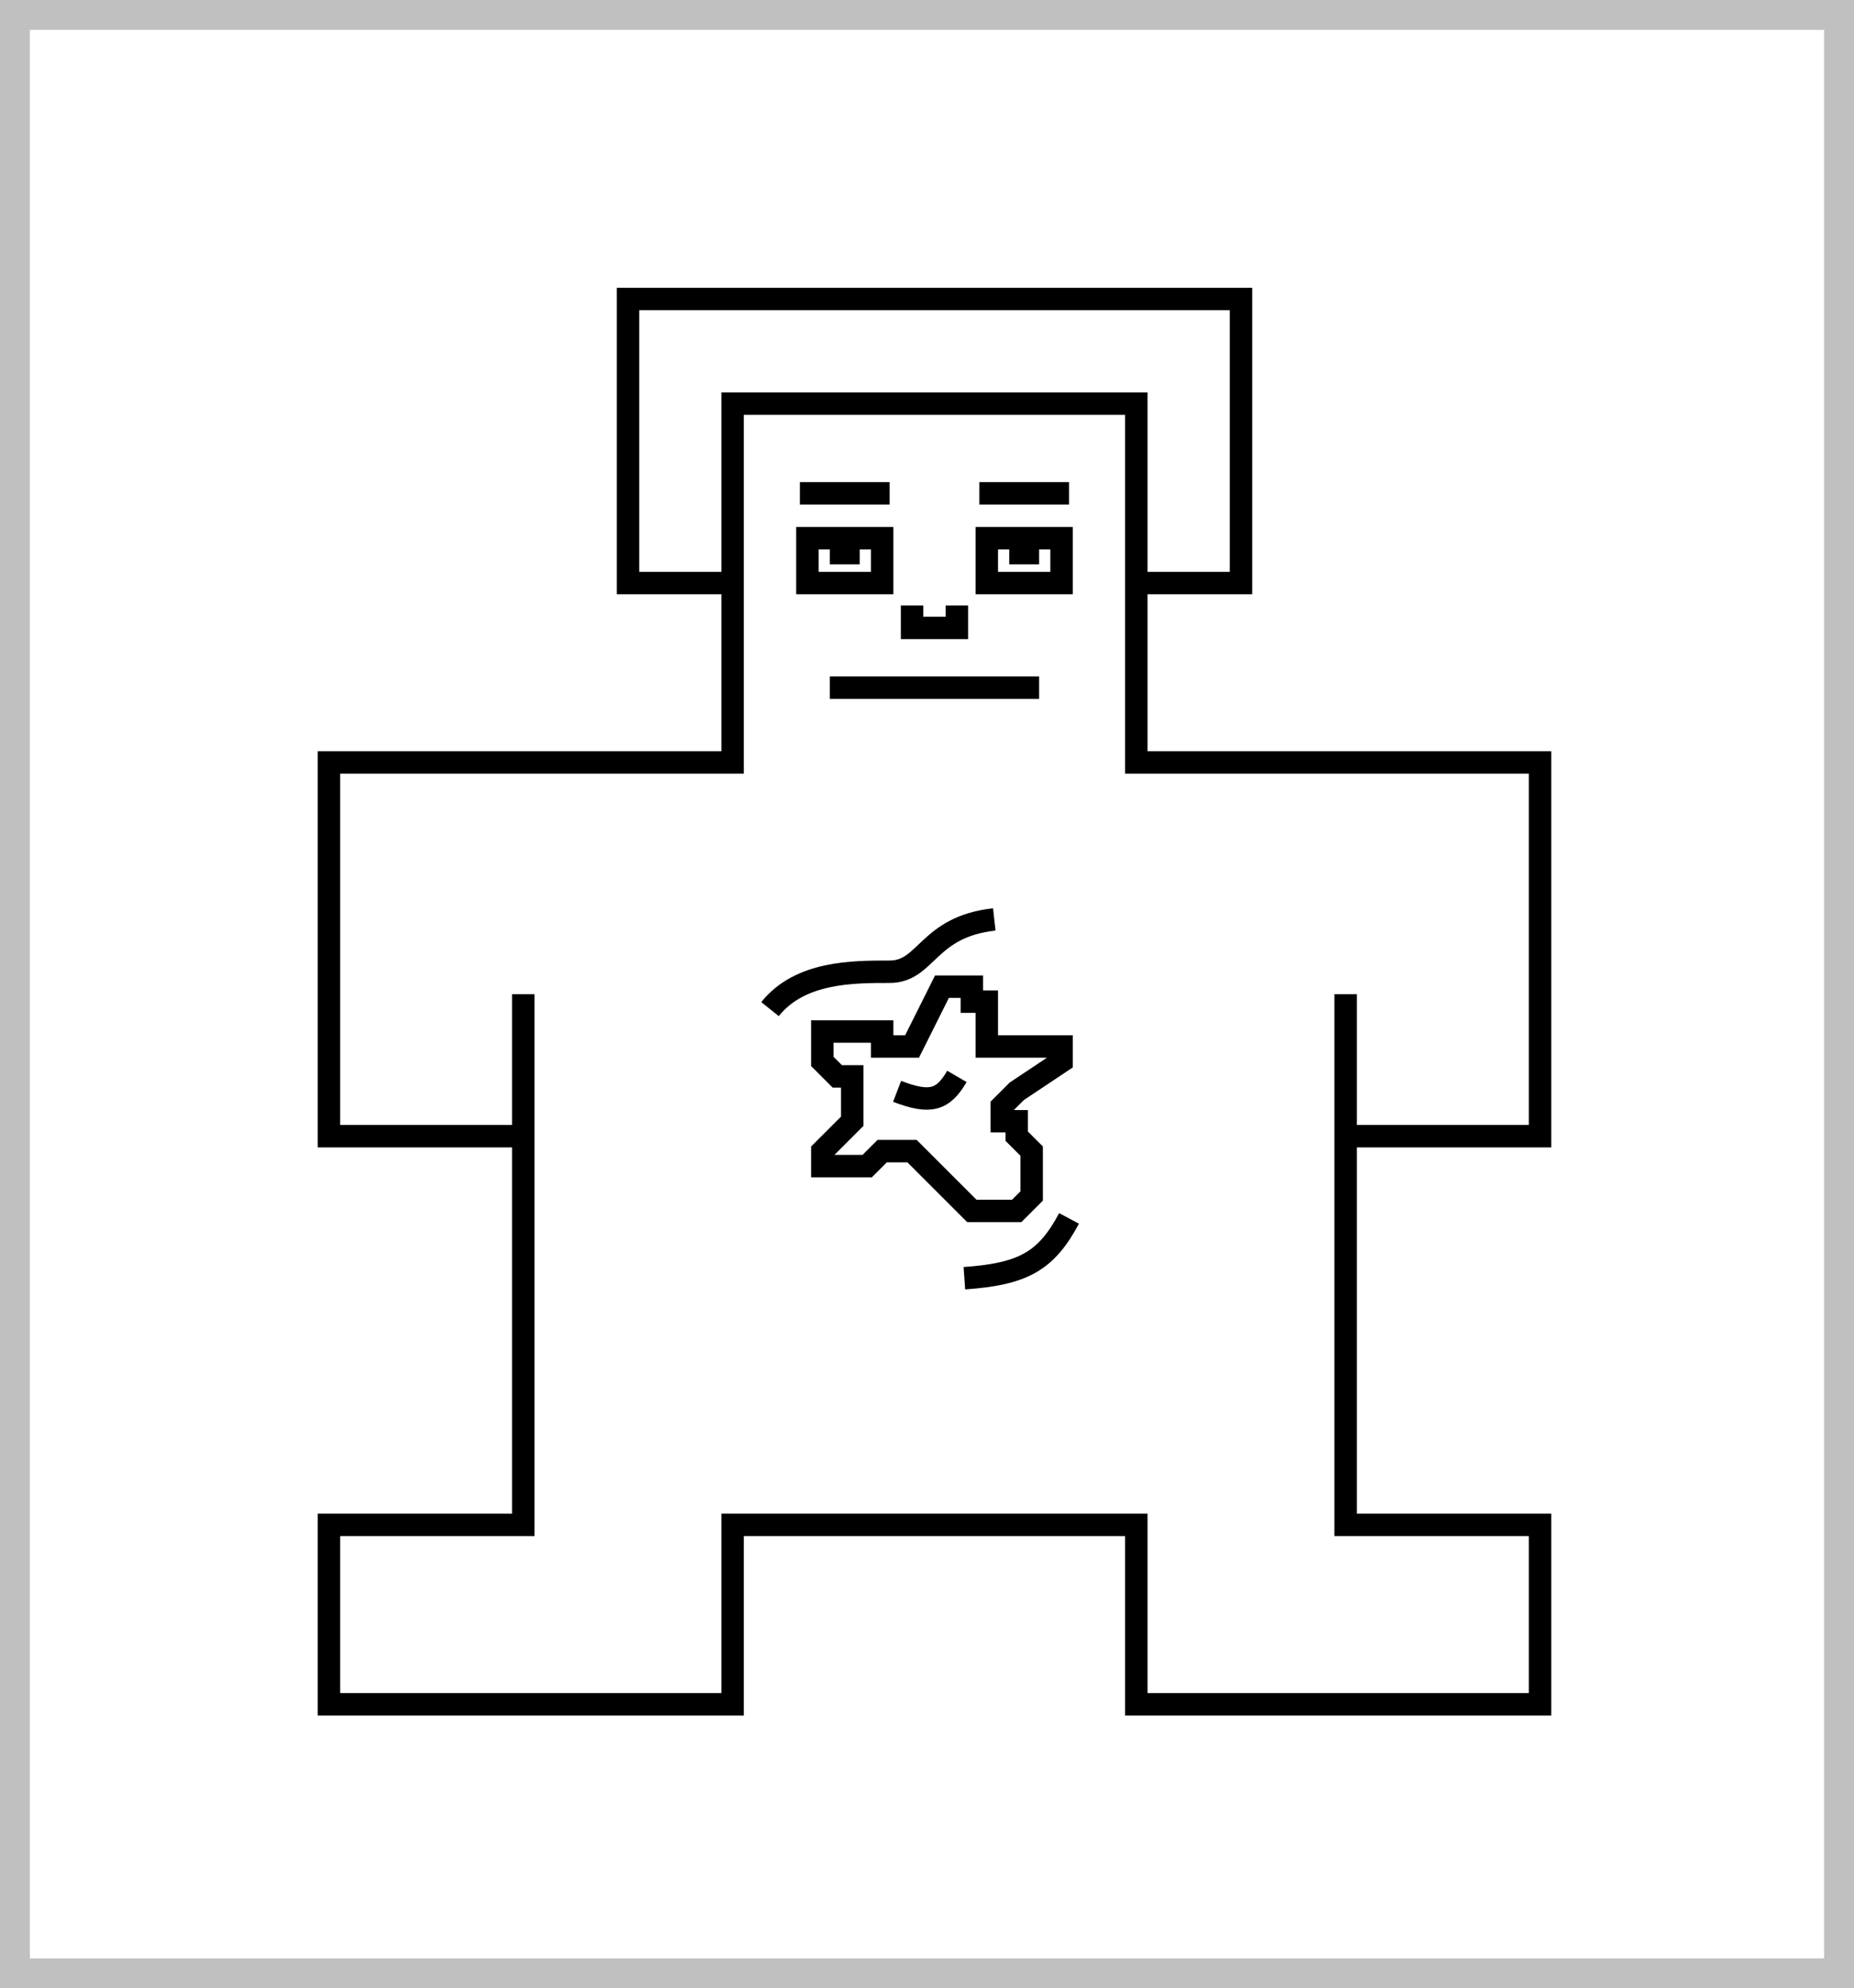 <svg width="124" height="133" viewBox="0 0 124 133" fill="none" xmlns="http://www.w3.org/2000/svg">
<rect x="1" y="1" width="122" height="131" fill="none" stroke="#C0C0C0" stroke-width="2"/>
<path stroke-width="1.5" d="M76 39H83V20H42V39H49M49 39V27H76V51H103V76H90V66.5V102H103V114H76V102H49V114H22V102H35V76M49 39V51H22V76H35M35 66.5V76M53.5 33H59.5M65.5 33H71.5M61 40.5V42H64V40.5M55.5 46H69.5M55.5 37H57.5M67.5 37H69.5M66.5 61.5C62 62 62 65 59.5 65C57 65 53.5 65 51.5 67.5M71.5 81.5C69.965 84.382 68.407 85.227 64.5 85.5M60 73C62.227 73.855 63.076 73.588 64 72M54 36V39H59V36H54ZM66 36H71V39H66V36ZM56 78H58L59 77H61L65 81H68L69 80V77L68 76V75H67V74L68 73L71 71V70H66V67H65V66H63L61 70H59V69H55V71L56 72H57V75L55 77V78H56Z" stroke="currentColor"/>
</svg>
